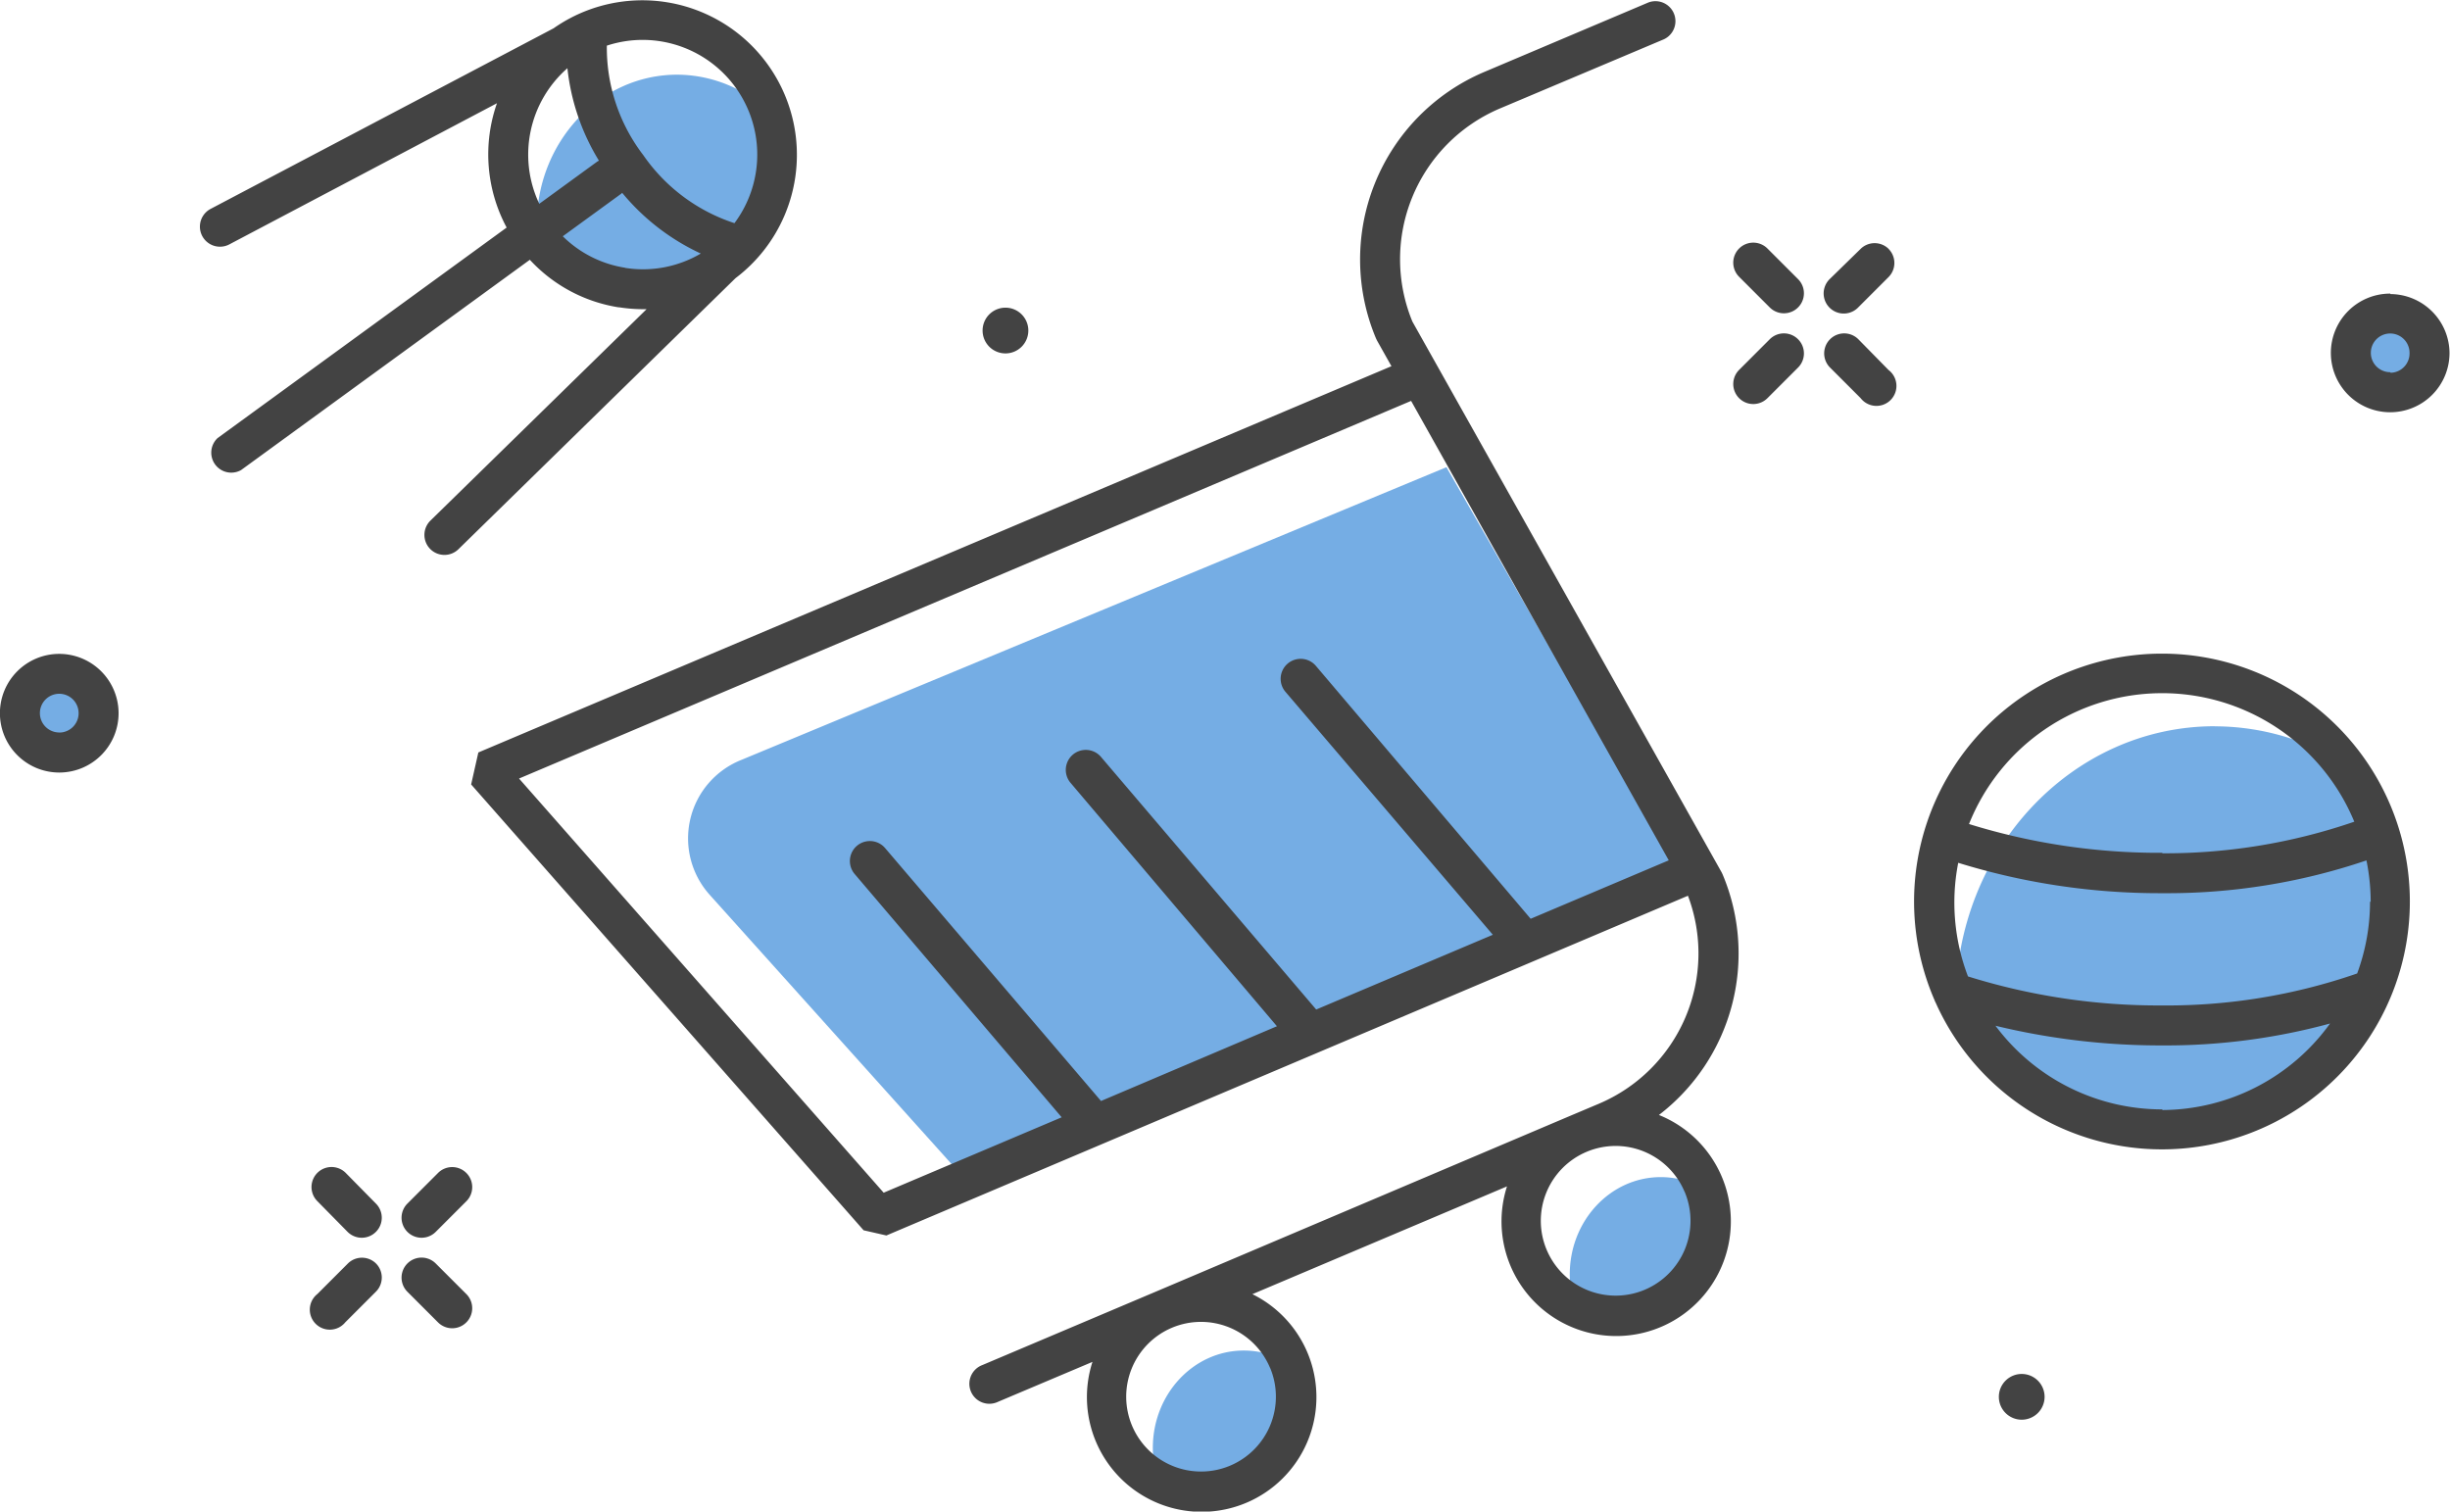 <svg xmlns="http://www.w3.org/2000/svg" viewBox="0 0 306.39 189.05"><path d="M18.57 92.29a3.84 3.84 0 1 1-3.84-3.84 3.84 3.84 0 0 1 3.84 3.84zm287.71-48.77a3.84 3.84 0 1 0 3.84 3.84 3.84 3.84 0 0 0-3.84-3.84zm-118.08 18L100 98.14A10.56 10.56 0 0 0 96.06 115l31.79 35.39 89.89-37.31zm96.08 32.4c-17.89 0-32.4 15.51-32.4 34.63a37.3 37.3 0 0 0 .25 4.25 29.2 29.2 0 0 0 23.16 11.71c16.55 0 30-14.34 30-32a33.85 33.85 0 0 0-2.29-12.2 30.85 30.85 0 0 0-18.72-6.38zM103.33 22.5a18.36 18.36 0 0 0-1.22-6.61A16.73 16.73 0 0 0 92 12.43c-9.7 0-17.57 8.41-17.57 18.78a20.23 20.23 0 0 0 .14 2.31 15.84 15.84 0 0 0 12.56 6.35c8.92 0 16.2-7.77 16.2-17.37zM162.86 172c-6.29 0-11.38 5.45-11.38 12.17a13.1 13.1 0 0 0 .09 1.49 10.26 10.26 0 0 0 8.14 4.11c5.81 0 10.53-5 10.53-11.25a11.89 11.89 0 0 0-.79-4.28 10.84 10.84 0 0 0-6.59-2.24zM215 150.31c-6.29 0-11.38 5.45-11.38 12.17a13.11 13.11 0 0 0 .09 1.49 10.26 10.26 0 0 0 8.14 4.11c5.81 0 10.53-5 10.53-11.25a11.89 11.89 0 0 0-.79-4.28 10.84 10.84 0 0 0-6.59-2.24z" transform="translate(-7.31 -3.09)" style="fill:#1976d2;opacity:.6"/><path d="m222.73 112.44-.12-.25-38.67-68.88a20.48 20.48 0 0 1 10.89-26.63L215.4 8a2.5 2.5 0 0 0-1.95-4.6l-20.57 8.71a25.48 25.48 0 0 0-13.49 33.31l.12.25 1.81 3.22L67.13 97.2l-.9 4 49.08 55.76 2.85.65 100.24-42.49a20.42 20.42 0 0 1-11.11 26l-3.46 1.46-51.85 22-21.83 9.24a2.5 2.5 0 1 0 1.95 4.6l11.83-5a14.35 14.35 0 1 0 20-8.47l31.84-13.48a14.34 14.34 0 1 0 19-8.93 25.46 25.46 0 0 0 7.96-30.1zm-24 5.56-26.86-31.63a2.5 2.5 0 1 0-3.81 3.24L194 120l-22.09 9.35L145 97.76a2.5 2.5 0 0 0-3.81 3.24L167 131.44l-22 9.35-27-31.63a2.5 2.5 0 1 0-3.81 3.24l25.89 30.43-22.26 9.43-45.6-51.8 111.56-47.23L216 110.69zm-32.59 56.15a9.36 9.36 0 1 1-12.27-5 9.36 9.36 0 0 1 12.26 5zm51.85-22a9.36 9.36 0 1 1-12.27-5 9.35 9.35 0 0 1 12.26 5zm59.71-67.31a31 31 0 0 0-28.43 43.41c0 .07.06.13.09.2a31 31 0 1 0 28.34-43.61zm0 57a26 26 0 0 1-20.84-10.46 87.71 87.71 0 0 0 20.84 2.46 78.29 78.29 0 0 0 21-2.74 26 26 0 0 1-20.95 10.82zm26-26a25.89 25.89 0 0 1-1.61 9 72.68 72.68 0 0 1-24.41 4 80 80 0 0 1-24.26-3.63A25.89 25.89 0 0 1 252.2 111a85.17 85.17 0 0 0 25.55 3.8 77.55 77.55 0 0 0 25.5-4.1 26 26 0 0 1 .53 5.2zm-26-6.09a80.06 80.06 0 0 1-24.15-3.6 26 26 0 0 1 48.18-.29 72.7 72.7 0 0 1-23.98 3.95zm28.52-69.94a7.42 7.42 0 1 0 7.42 7.42 7.43 7.43 0 0 0-7.36-7.36zm0 9.83a2.42 2.42 0 1 1 2.42-2.42 2.42 2.42 0 0 1-2.36 2.49zM14.72 84.87a7.42 7.42 0 1 0 7.42 7.42 7.43 7.43 0 0 0-7.42-7.42zm0 9.83a2.42 2.42 0 1 1 2.42-2.42 2.42 2.42 0 0 1-2.42 2.43zm70-53.18a19.64 19.64 0 0 0 3 .24h.45L61.14 68.2a2.5 2.5 0 0 0 3.5 3.58l34.65-33.9A19.33 19.33 0 0 0 76.54 6.63l-42.9 22.59A2.5 2.5 0 1 0 36 33.65L69.46 16a19.35 19.35 0 0 0 1.21 15.55L34.52 57.88a2.5 2.5 0 0 0 2.94 4l36.11-26.3a19.18 19.18 0 0 0 11.12 5.95zm.78-4.94a14.23 14.23 0 0 1-7.81-3.94l7.28-5.3.15-.13a28 28 0 0 0 9.83 7.59 14.24 14.24 0 0 1-9.48 1.79zm2.18-28.5A14.34 14.34 0 0 1 99.16 31a22.26 22.26 0 0 1-11.39-8.49A22.1 22.1 0 0 1 83.2 8.8a14.31 14.31 0 0 1 4.48-.72zm-9.41 3.54a27.66 27.66 0 0 0 3.94 11.56l-.21.12-7.25 5.28a14.36 14.36 0 0 1 3.51-16.95zm153.9 33.9a2.5 2.5 0 0 1 0 3.54l-3.83 3.83a2.5 2.5 0 1 1-3.54-3.54l3.83-3.83a2.5 2.5 0 0 1 3.54 0zm11.31-11.31a2.5 2.5 0 0 1 0 3.54l-3.83 3.83a2.5 2.5 0 1 1-3.53-3.58l3.88-3.79a2.5 2.5 0 0 1 3.49 0zm0 15.15a2.5 2.5 0 1 1-3.48 3.53l-3.83-3.83a2.5 2.5 0 1 1 3.54-3.54zM232.17 38a2.5 2.5 0 1 1-3.54 3.54l-3.83-3.83a2.5 2.5 0 1 1 3.54-3.54zM54.32 161.1a2.5 2.5 0 0 1 0 3.54l-3.83 3.83a2.5 2.5 0 1 1-3.49-3.54l3.83-3.83a2.5 2.5 0 0 1 3.49 0zm11.31-11.31a2.5 2.5 0 0 1 0 3.54l-3.83 3.83a2.5 2.5 0 1 1-3.54-3.54l3.83-3.83a2.5 2.5 0 0 1 3.54 0zm0 15.15a2.5 2.5 0 1 1-3.54 3.54l-3.83-3.83a2.5 2.5 0 1 1 3.54-3.54zm-11.31-11.32a2.5 2.5 0 1 1-3.54 3.54L47 153.32a2.5 2.5 0 1 1 3.54-3.54zM263 177.79a2.86 2.86 0 1 1-2.86-2.86 2.86 2.86 0 0 1 2.86 2.86zM130.19 44.43a2.86 2.86 0 1 1 2.81 2.86 2.86 2.86 0 0 1-2.81-2.86z" transform="translate(-7.31 -3.09)" style="fill:#434343"/></svg>

